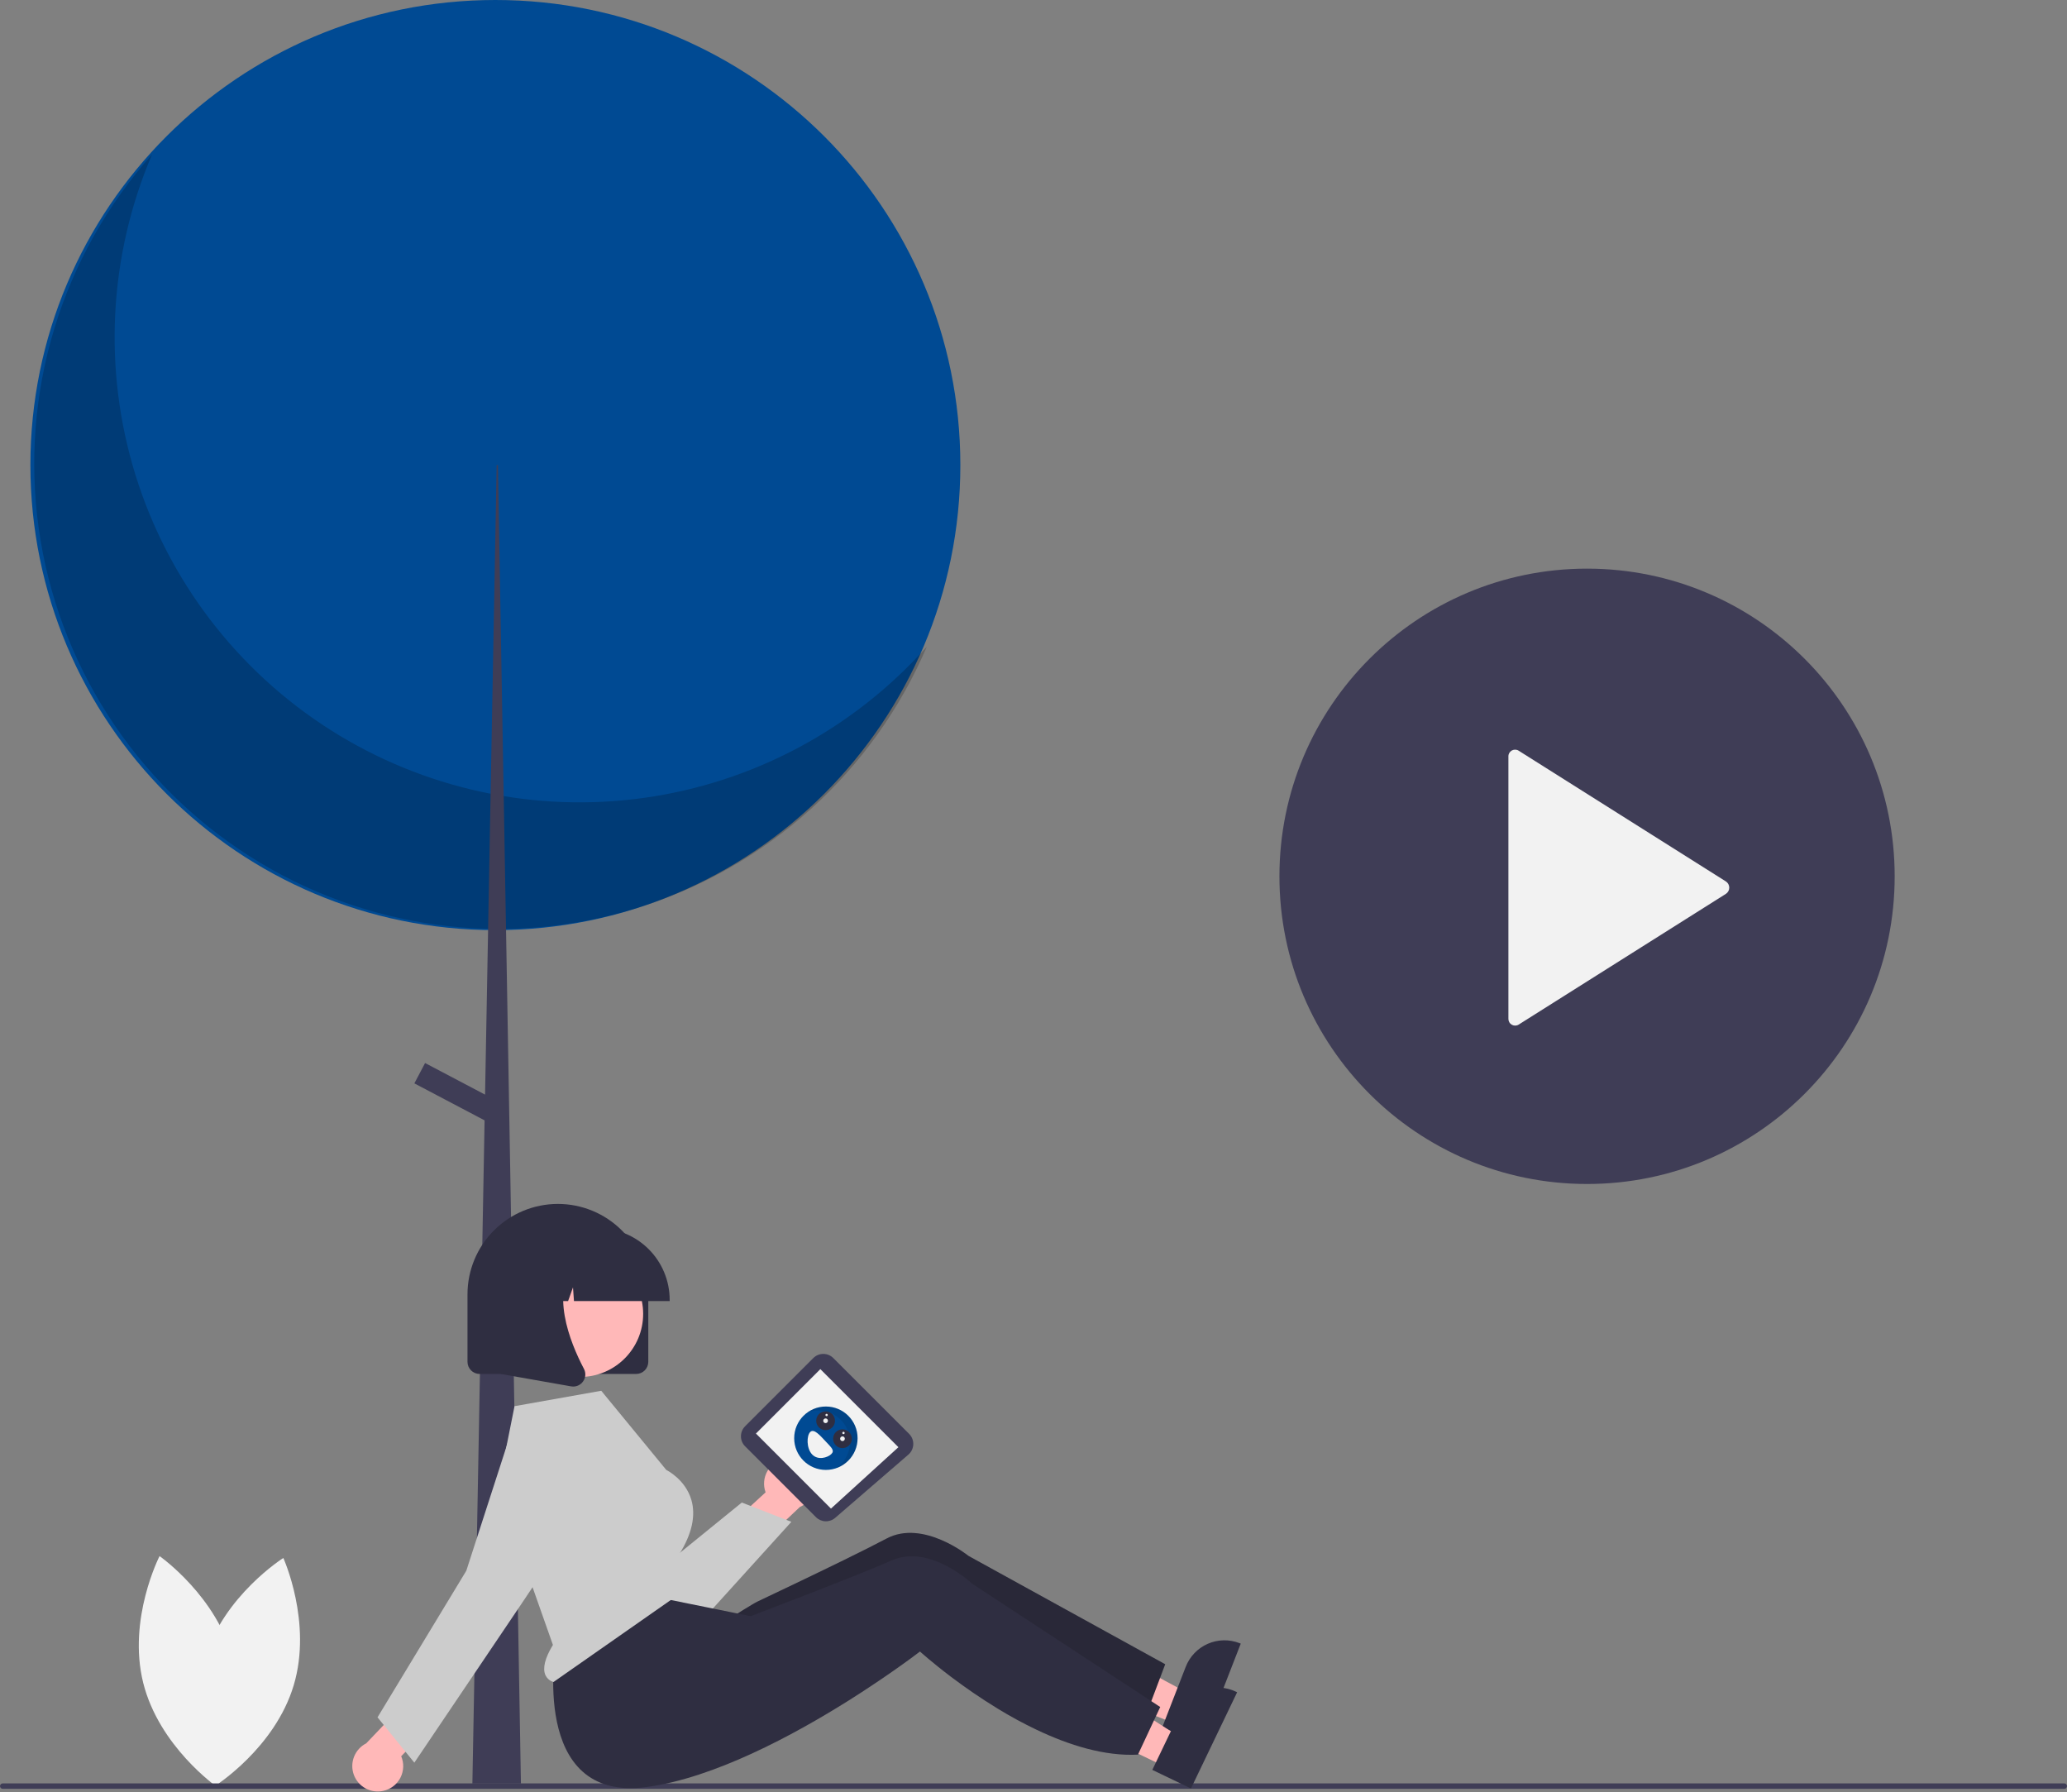 <svg width="766" height="664" viewBox="0 0 766 664" fill="none" xmlns="http://www.w3.org/2000/svg">
<rect x="0" y="0" width="766" height="664" fill="#808080" stroke="none"/>
<g clip-path="url(#clip0)">
<path d="M75.871 614.538C68.892 637.852 79.723 661.687 79.723 661.687C79.723 661.687 101.87 647.724 108.849 624.411C115.828 601.098 104.997 577.262 104.997 577.262C104.997 577.262 82.85 591.225 75.871 614.538Z" fill="#F2F2F2"/>
<path d="M86.468 615.169C92.341 638.785 80.4 662.084 80.4 662.084C80.4 662.084 58.935 647.094 53.061 623.478C47.187 599.862 59.129 576.563 59.129 576.563C59.129 576.563 80.594 591.553 86.468 615.169Z" fill="#F2F2F2"/>
<path d="M435.535 638.619L439.977 627.192L398.017 604.619L391.461 621.484L435.535 638.619Z" fill="#FFB8B8"/>
<path d="M459.337 608.81C457.454 608.077 455.444 607.722 453.424 607.766C451.404 607.81 449.412 608.251 447.562 609.065C445.713 609.879 444.042 611.05 442.645 612.51C441.248 613.97 440.153 615.692 439.421 617.576L436.424 625.279L431.804 637.169L430.675 640.084L445.481 645.844L459.802 608.994L459.337 608.81Z" fill="#2F2E41"/>
<path d="M431.806 616.628L429.874 621.751L425.052 634.54L424.936 634.859C412.651 636.438 399.184 633.343 386.727 628.536C381.744 626.614 376.862 624.436 372.103 622.01C365.059 618.451 358.751 614.695 353.72 611.482C346.144 606.619 341.459 602.968 341.459 602.968C341.459 602.968 340.222 604.087 337.982 606.005C334.981 608.573 330.185 612.583 324.109 617.304C321.792 619.117 319.304 621.014 316.645 622.994C297.044 637.533 271.889 598.738 271.889 598.738C271.889 598.738 278.964 594.234 280.812 593.359C286.763 590.544 300.744 583.9 312.806 577.996C319.02 574.95 324.718 572.093 328.543 570.063C342.089 562.851 358.928 576.498 358.928 576.498L431.806 616.628Z" fill="#2F2E41"/>
<path opacity="0.14" d="M431.806 616.628L429.874 621.751L425.052 634.54L424.936 634.859C412.651 636.438 399.184 633.343 386.727 628.536C381.744 626.614 376.862 624.436 372.103 622.01C365.059 618.451 358.751 614.695 353.72 611.482C346.144 606.619 341.459 602.968 341.459 602.968C341.459 602.968 340.222 604.087 337.982 606.005C334.981 608.573 330.185 612.583 324.109 617.304C321.792 619.117 319.304 621.014 316.645 622.994C297.044 637.533 271.889 598.738 271.889 598.738C271.889 598.738 278.964 594.234 280.812 593.359C286.763 590.544 300.744 583.9 312.806 577.996C319.02 574.95 324.718 572.093 328.543 570.063C342.089 562.851 358.928 576.498 358.928 576.498L431.806 616.628Z" fill="black"/>
<path d="M183.579 344.623C278.744 344.623 355.89 267.477 355.89 172.312C355.89 77.147 278.744 0 183.579 0C88.414 0 11.267 77.147 11.267 172.312C11.267 267.477 88.414 344.623 183.579 344.623Z" fill="#004A93"/>
<path opacity="0.2" d="M56.349 57.221C40.277 94.818 38.096 136.906 50.198 175.962C62.3 215.019 87.895 248.5 122.41 270.423C156.925 292.346 198.11 301.281 238.607 295.633C279.104 289.985 316.272 270.121 343.472 239.591C333.653 262.561 318.958 283.122 300.404 299.849C281.851 316.576 259.882 329.07 236.021 336.464C212.159 343.858 186.976 345.976 162.215 342.671C137.453 339.366 113.707 330.717 92.62 317.323C71.533 303.93 53.611 286.112 40.094 265.104C26.577 244.096 17.789 220.401 14.339 195.659C10.889 170.918 12.859 145.722 20.113 121.818C27.367 97.914 39.731 75.872 56.349 57.221Z" fill="black"/>
<path d="M184.052 172.311H184.526L193.047 660.843H175.058L184.052 172.311Z" fill="#3F3D56"/>
<path d="M157.527 393.873L153.557 401.412L182.041 416.408L186.01 408.869L157.527 393.873Z" fill="#3F3D56"/>
<path d="M765 662.788H1C0.735 662.788 0.48 662.682 0.293 662.495C0.105 662.307 0 662.053 0 661.788C0 661.523 0.105 661.268 0.293 661.081C0.48 660.893 0.735 660.788 1 660.788H765C765.265 660.788 765.52 660.893 765.707 661.081C765.895 661.268 766 661.523 766 661.788C766 662.053 765.895 662.307 765.707 662.495C765.52 662.682 765.265 662.788 765 662.788Z" fill="#3F3D56"/>
<path d="M235.746 509.077H177.746C176.553 509.075 175.409 508.601 174.566 507.757C173.722 506.913 173.247 505.77 173.246 504.577V479.577C173.246 470.692 176.776 462.171 183.058 455.888C189.34 449.606 197.861 446.077 206.746 446.077C215.631 446.077 224.152 449.606 230.434 455.888C236.717 462.171 240.246 470.692 240.246 479.577V504.577C240.245 505.77 239.77 506.913 238.927 507.757C238.083 508.601 236.939 509.075 235.746 509.077Z" fill="#2F2E41"/>
<path d="M290.904 540.478C289.553 540.715 288.272 541.246 287.148 542.032C286.025 542.818 285.088 543.841 284.403 545.028C283.718 546.215 283.302 547.539 283.183 548.904C283.065 550.27 283.248 551.645 283.718 552.933L267.947 567.438L274.424 579.173L296.409 558.375C298.519 557.441 300.214 555.765 301.172 553.666C302.13 551.566 302.284 549.187 301.605 546.981C300.927 544.775 299.462 542.895 297.49 541.696C295.518 540.498 293.174 540.064 290.904 540.478Z" fill="#FFB8B8"/>
<path d="M243.448 606.43C242.735 606.43 242.022 606.399 241.307 606.338C237.053 605.983 232.958 604.553 229.408 602.182C225.858 599.811 222.968 596.576 221.01 592.782L195.743 544.15C194.087 540.963 193.723 537.261 194.728 533.813C195.732 530.365 198.027 527.437 201.135 525.639C204.244 523.84 207.926 523.309 211.415 524.155C214.905 525.002 217.934 527.162 219.872 530.185L243.183 582.489L274.902 556.717L293.268 563.866L262.252 598.108C259.868 600.725 256.964 602.817 253.727 604.25C250.489 605.683 246.988 606.425 243.448 606.43Z" fill="#CCCCCC"/>
<path d="M336.914 531.285L308.812 503.183C307.829 502.2 306.496 501.648 305.105 501.648C303.715 501.648 302.382 502.2 301.399 503.183L276.119 528.463C275.136 529.446 274.583 530.78 274.583 532.17C274.583 533.56 275.136 534.893 276.119 535.876L302.375 562.133C303.312 563.069 304.568 563.617 305.891 563.665C307.214 563.713 308.507 563.259 309.509 562.393L336.634 538.958C337.155 538.508 337.582 537.96 337.891 537.345C338.2 536.73 338.385 536.06 338.435 535.373C338.485 534.687 338.399 533.997 338.183 533.344C337.967 532.69 337.624 532.086 337.174 531.565C337.09 531.469 337.004 531.375 336.914 531.285Z" fill="#3F3D56"/>
<path d="M332.935 536.213L304.009 507.288L280.138 531.159L307.941 558.961L332.935 536.213Z" fill="#F2F2F2"/>
<path d="M306.06 544.632C312.547 544.632 317.806 539.373 317.806 532.886C317.806 526.399 312.547 521.14 306.06 521.14C299.573 521.14 294.314 526.399 294.314 532.886C294.314 539.373 299.573 544.632 306.06 544.632Z" fill="#004A93"/>
<path opacity="0.1" d="M311.288 542.897C313.253 541.051 314.523 538.585 314.884 535.913C315.246 533.241 314.678 530.526 313.274 528.224C311.871 525.922 309.719 524.172 307.178 523.269C304.638 522.366 301.864 522.365 299.322 523.265C300.695 522.304 302.258 521.647 303.906 521.34C305.554 521.032 307.248 521.081 308.876 521.483C310.503 521.885 312.025 522.63 313.341 523.67C314.656 524.709 315.734 526.017 316.501 527.507C317.269 528.997 317.709 530.635 317.791 532.309C317.874 533.983 317.597 535.655 316.979 537.214C316.362 538.772 315.418 540.18 314.211 541.343C313.004 542.507 311.562 543.398 309.982 543.958C310.442 543.636 310.878 543.281 311.288 542.897Z" fill="black"/>
<path d="M300.285 530.552C298.884 531.868 298.81 536.606 300.949 538.882C303.088 541.158 306.629 540.111 308.03 538.795C309.431 537.479 308.16 536.392 306.021 534.116C303.883 531.839 301.686 529.235 300.285 530.552Z" fill="#F2F2F2"/>
<path d="M312.209 536.557C314.131 536.557 315.689 534.999 315.689 533.077C315.689 531.155 314.131 529.597 312.209 529.597C310.287 529.597 308.729 531.155 308.729 533.077C308.729 534.999 310.287 536.557 312.209 536.557Z" fill="#2F2E41"/>
<path d="M305.953 529.9C307.875 529.9 309.434 528.341 309.434 526.419C309.434 524.497 307.875 522.939 305.953 522.939C304.031 522.939 302.473 524.497 302.473 526.419C302.473 528.341 304.031 529.9 305.953 529.9Z" fill="#2F2E41"/>
<path d="M312.209 533.947C312.69 533.947 313.079 533.558 313.079 533.077C313.079 532.597 312.69 532.207 312.209 532.207C311.729 532.207 311.339 532.597 311.339 533.077C311.339 533.558 311.729 533.947 312.209 533.947Z" fill="#F2F2F2"/>
<path d="M312.584 531.37C312.824 531.37 313.019 531.175 313.019 530.935C313.019 530.694 312.824 530.499 312.584 530.499C312.343 530.499 312.149 530.694 312.149 530.935C312.149 531.175 312.343 531.37 312.584 531.37Z" fill="#F2F2F2"/>
<path d="M306.328 524.712C306.568 524.712 306.763 524.517 306.763 524.277C306.763 524.036 306.568 523.842 306.328 523.842C306.088 523.842 305.893 524.036 305.893 524.277C305.893 524.517 306.088 524.712 306.328 524.712Z" fill="#F2F2F2"/>
<path d="M305.953 527.289C306.434 527.289 306.823 526.9 306.823 526.419C306.823 525.939 306.434 525.549 305.953 525.549C305.473 525.549 305.083 525.939 305.083 526.419C305.083 526.9 305.473 527.289 305.953 527.289Z" fill="#F2F2F2"/>
<path d="M431.99 654.69L437.297 643.639L397.196 617.909L389.363 634.22L431.99 654.69Z" fill="#FFB8B8"/>
<path d="M458.012 626.798C456.191 625.922 454.215 625.414 452.197 625.303C450.179 625.191 448.16 625.478 446.253 626.148C444.346 626.818 442.59 627.856 441.085 629.205C439.58 630.554 438.356 632.186 437.482 634.008L433.902 641.458L428.382 652.958L427.032 655.778L441.352 662.658L458.462 627.018L458.012 626.798Z" fill="#2F2E41"/>
<path d="M429.962 632.478L427.642 637.438L421.852 649.818L421.712 650.128C409.342 650.758 396.152 646.638 384.102 640.888C379.281 638.588 374.581 636.042 370.022 633.258C363.272 629.168 357.272 624.938 352.502 621.348C345.322 615.918 340.932 611.918 340.932 611.918C340.932 611.918 339.612 612.938 337.232 614.678C334.042 617.008 328.952 620.638 322.532 624.878C320.082 626.508 317.456 628.208 314.652 629.978C293.992 642.968 264.612 658.788 239.622 662.128C195.732 667.998 206.062 609.428 206.062 609.428L240.992 591.288L255.822 594.298L272.332 597.638L278.182 598.828C278.182 598.828 279.292 598.408 281.202 597.678C287.352 595.328 301.802 589.778 314.282 584.818C320.712 582.258 326.612 579.848 330.582 578.118C344.642 571.968 360.382 586.868 360.382 586.868L429.962 632.478Z" fill="#2F2E41"/>
<path d="M142.145 663.526C143.481 663.22 144.734 662.624 145.815 661.781C146.896 660.938 147.778 659.868 148.401 658.647C149.024 657.425 149.371 656.082 149.419 654.712C149.467 653.342 149.213 651.979 148.677 650.717L163.677 635.415L156.602 624.032L135.722 645.938C133.662 646.98 132.056 648.741 131.208 650.888C130.36 653.034 130.329 655.417 131.121 657.585C131.913 659.753 133.472 661.555 135.504 662.65C137.536 663.745 139.899 664.057 142.145 663.526L142.145 663.526Z" fill="#FFB8B8"/>
<path d="M214.958 510.193C227.874 510.193 238.344 499.722 238.344 486.807C238.344 473.891 227.874 463.42 214.958 463.42C202.042 463.42 191.572 473.891 191.572 486.807C191.572 499.722 202.042 510.193 214.958 510.193Z" fill="#FFB8B8"/>
<path d="M184.533 551.724L204.905 609.48L204.783 609.682C201.949 614.366 201.023 618.144 202.105 620.608C202.39 621.235 202.808 621.792 203.329 622.241C203.85 622.691 204.462 623.022 205.124 623.212L253.332 589.515L251.644 576.01L251.738 575.859C256.398 568.404 257.907 561.652 256.223 555.792C254.039 548.188 247.098 544.736 247.028 544.701L246.86 544.569L222.815 515.304L190.673 521.014L184.533 551.724Z" fill="#CCCCCC"/>
<path d="M153.553 653.099L139.906 636.302L172.805 581.993L188.144 534.58L188.62 534.734L188.144 534.58C188.982 531.99 190.365 529.61 192.201 527.6C194.037 525.589 196.282 523.996 198.786 522.927C201.289 521.858 203.993 521.338 206.714 521.402C209.436 521.466 212.112 522.113 214.563 523.299C217.013 524.484 219.181 526.182 220.92 528.276C222.659 530.371 223.928 532.814 224.643 535.441C225.358 538.067 225.502 540.817 225.065 543.504C224.627 546.191 223.619 548.753 222.107 551.017L193.948 593.206L153.553 653.099Z" fill="#CCCCCC"/>
<path d="M248.171 482.077H212.706L212.342 476.985L210.524 482.077H205.063L204.342 471.985L200.738 482.077H190.171V481.577C190.179 474.551 192.974 467.815 197.942 462.847C202.91 457.879 209.645 455.084 216.671 455.077H221.671C228.697 455.084 235.433 457.879 240.401 462.847C245.369 467.815 248.163 474.551 248.171 481.577V482.077Z" fill="#2F2E41"/>
<path d="M212.416 513.743C212.149 513.743 211.882 513.719 211.619 513.673L185.65 509.091V466.171H214.237L213.529 466.996C203.682 478.481 211.101 497.103 216.399 507.181C216.79 507.919 216.964 508.752 216.902 509.585C216.839 510.418 216.543 511.216 216.047 511.888C215.632 512.462 215.086 512.93 214.455 513.253C213.823 513.575 213.124 513.743 212.416 513.743Z" fill="#2F2E41"/>
<path d="M588.139 438.689C651.1 438.689 702.139 387.65 702.139 324.689C702.139 261.729 651.1 210.689 588.139 210.689C525.179 210.689 474.139 261.729 474.139 324.689C474.139 387.65 525.179 438.689 588.139 438.689Z" fill="#3F3D56"/>
<path d="M558.992 280.378V377.369C558.967 377.819 559.064 378.266 559.273 378.665C559.481 379.063 559.794 379.398 560.177 379.634C560.56 379.87 561 379.998 561.45 380.004C561.899 380.011 562.343 379.896 562.732 379.671L639.616 331.175C639.992 330.924 640.3 330.585 640.514 330.186C640.727 329.787 640.838 329.342 640.838 328.89C640.838 328.438 640.727 327.992 640.514 327.594C640.3 327.195 639.992 326.855 639.616 326.604L562.732 278.108C562.346 277.877 561.904 277.756 561.454 277.757C561.004 277.758 560.563 277.883 560.178 278.116C559.793 278.35 559.48 278.684 559.271 279.082C559.062 279.481 558.965 279.929 558.992 280.378Z" fill="#F2F2F2"/>
</g>
<defs>
<clipPath id="clip0">
<rect width="766" height="663.78" fill="white"/>
</clipPath>
</defs>
</svg>

